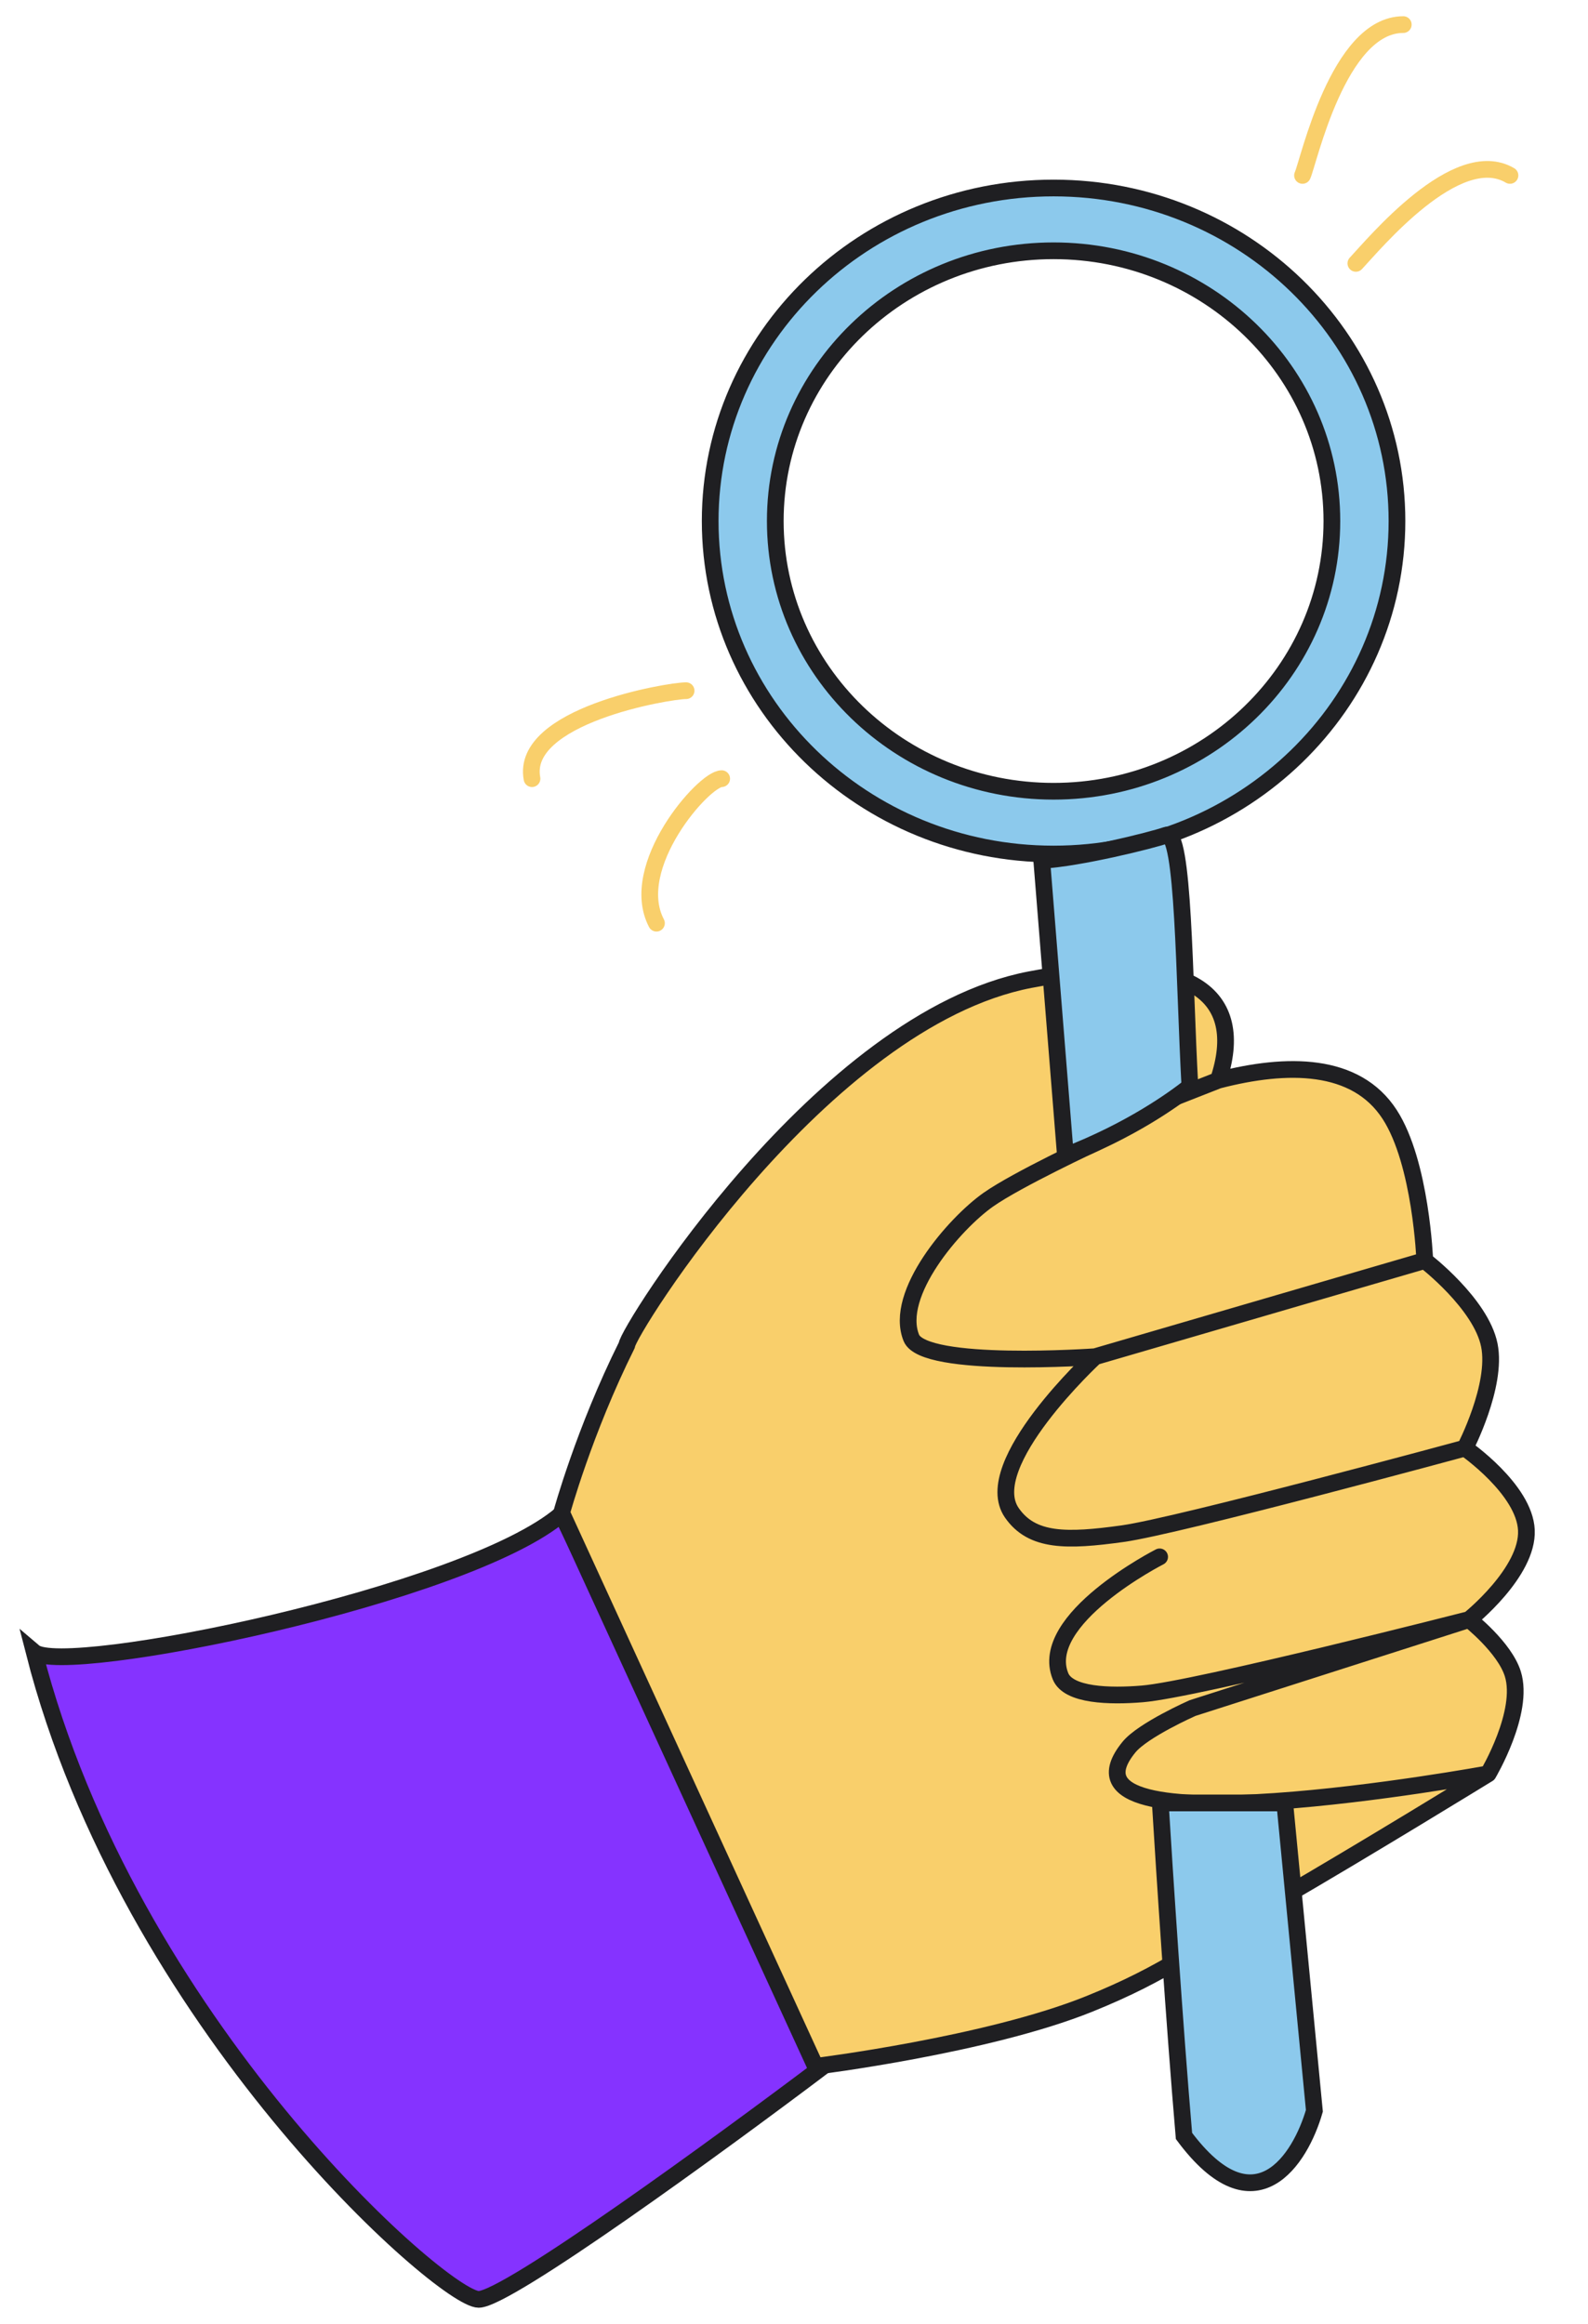 <svg width="95" height="139" viewBox="0 0 95 139" fill="none" xmlns="http://www.w3.org/2000/svg">
  <path d="M33.599 90.549C27.926 95.435 3.814 100.321 2.042 98.817C7.715 120.993 26.508 137.531 28.635 137.531C30.337 137.531 43.055 128.259 49.201 123.624C45.891 116.483 38.138 99.87 33.599 90.549Z" fill="#8533FF" stroke="#1F1F22" strokeWidth="0.755"/>
  <path d="M33.599 90.484C33.599 90.484 34.938 85.591 37.499 80.456C37.499 79.705 49.145 61.005 61.611 58.599C71.342 56.721 74.591 59.541 72.884 64.611C76.998 63.544 81.114 63.539 83.136 66.66C85.016 69.562 85.236 75.395 85.236 75.395C85.236 75.395 88.594 77.97 89.097 80.455C89.587 82.879 87.643 86.614 87.643 86.614C87.643 86.614 91.202 89.077 91.314 91.52C91.43 94.042 87.888 96.869 87.888 96.869C87.888 96.869 90.007 98.534 90.502 100.117C91.22 102.408 89.027 106.098 89.027 106.098C89.027 106.098 81.437 110.761 76.502 113.612C71.539 116.479 69.823 117.979 65.157 119.862C59.044 122.327 48.784 123.595 48.784 123.595L33.599 90.484Z" fill="#F9CF6B"/>
  <path d="M85.236 75.395C85.236 75.395 85.016 69.562 83.136 66.66C81.114 63.539 76.998 63.544 72.884 64.611M85.236 75.395L65.511 81.148M85.236 75.395C85.236 75.395 88.594 77.97 89.097 80.455C89.587 82.879 87.643 86.614 87.643 86.614M65.511 81.148C65.511 81.148 55.269 81.875 54.519 80.021C53.455 77.39 57.101 73.177 59.129 71.752C60.852 70.541 65.511 68.369 65.511 68.369M65.511 81.148C65.511 81.148 58.529 87.596 60.533 90.486C61.74 92.225 63.81 92.197 67.159 91.733C70.507 91.268 87.643 86.614 87.643 86.614M87.643 86.614C87.643 86.614 91.202 89.077 91.314 91.52C91.43 94.042 87.888 96.869 87.888 96.869M87.888 96.869C87.888 96.869 71.545 101.052 68.342 101.316C66.396 101.477 63.913 101.418 63.443 100.26C62.057 96.848 69.373 93.12 69.373 93.12M87.888 96.869C87.888 96.869 90.007 98.534 90.502 100.117C91.22 102.408 89.027 106.098 89.027 106.098M87.888 96.869L71.342 102.164C71.342 102.164 68.382 103.472 67.542 104.496C62.187 111.026 89.027 106.098 89.027 106.098M89.027 106.098C89.027 106.098 81.437 110.761 76.502 113.612C71.539 116.479 69.823 117.979 65.157 119.862C59.044 122.327 48.784 123.595 48.784 123.595L33.599 90.484C33.599 90.484 34.938 85.591 37.499 80.456C37.499 79.705 49.145 61.005 61.611 58.599C71.342 56.721 74.591 59.541 72.884 64.611M72.884 64.611L69.057 66.114" stroke="#1F1F22" strokeWidth="1.003" stroke-linecap="round" stroke-linejoin="round"/>
  <path d="M83.572 31.163C83.572 42.153 74.385 51.082 63.029 51.082C51.673 51.082 42.486 42.153 42.486 31.163C42.486 20.173 51.673 11.245 63.029 11.245C74.385 11.245 83.572 20.173 83.572 31.163ZM63.029 47.327C72.213 47.327 79.678 40.101 79.678 31.163C79.678 22.226 72.213 15 63.029 15C53.845 15 46.38 22.226 46.38 31.163C46.38 40.101 53.845 47.327 63.029 47.327Z" fill="#8CC9EC" stroke="#1F1F22" strokeWidth="0.755"/>
  <path d="M62.32 51.459L63.738 69.124C67.639 67.618 70.239 65.739 71.184 64.987C70.83 58.598 70.83 49.577 69.766 49.954C68.915 50.255 64.566 51.334 62.32 51.459Z" fill="#8CC9EC"/>
  <path d="M78.631 126.253L76.858 107.837H69.412C69.648 111.72 70.263 121.142 70.83 127.757C75.085 133.47 77.803 129.135 78.631 126.253Z" fill="#8CC9EC"/>
  <path d="M62.32 51.459L63.738 69.124C67.639 67.618 70.239 65.739 71.184 64.987C70.83 58.598 70.83 49.577 69.766 49.954C68.915 50.255 64.566 51.334 62.32 51.459Z" stroke="#1F1F22" strokeWidth="0.755"/>
  <path d="M78.631 126.253L76.858 107.837H69.412C69.648 111.72 70.263 121.142 70.83 127.757C75.085 133.47 77.803 129.135 78.631 126.253Z" stroke="#1F1F22" strokeWidth="0.755"/>
  <path d="M41.045 41.312C39.981 41.312 31.117 42.815 31.826 46.574M43.173 46.574C42.109 46.574 37.499 51.836 39.272 55.218M77.921 10.492C78.276 9.74 80.049 1.471 83.949 1.471M81.113 15.753C82.177 14.626 87.141 8.612 90.332 10.492" stroke="#F9CF6B" strokeWidth="1.511" stroke-linecap="round"/>
</svg>
